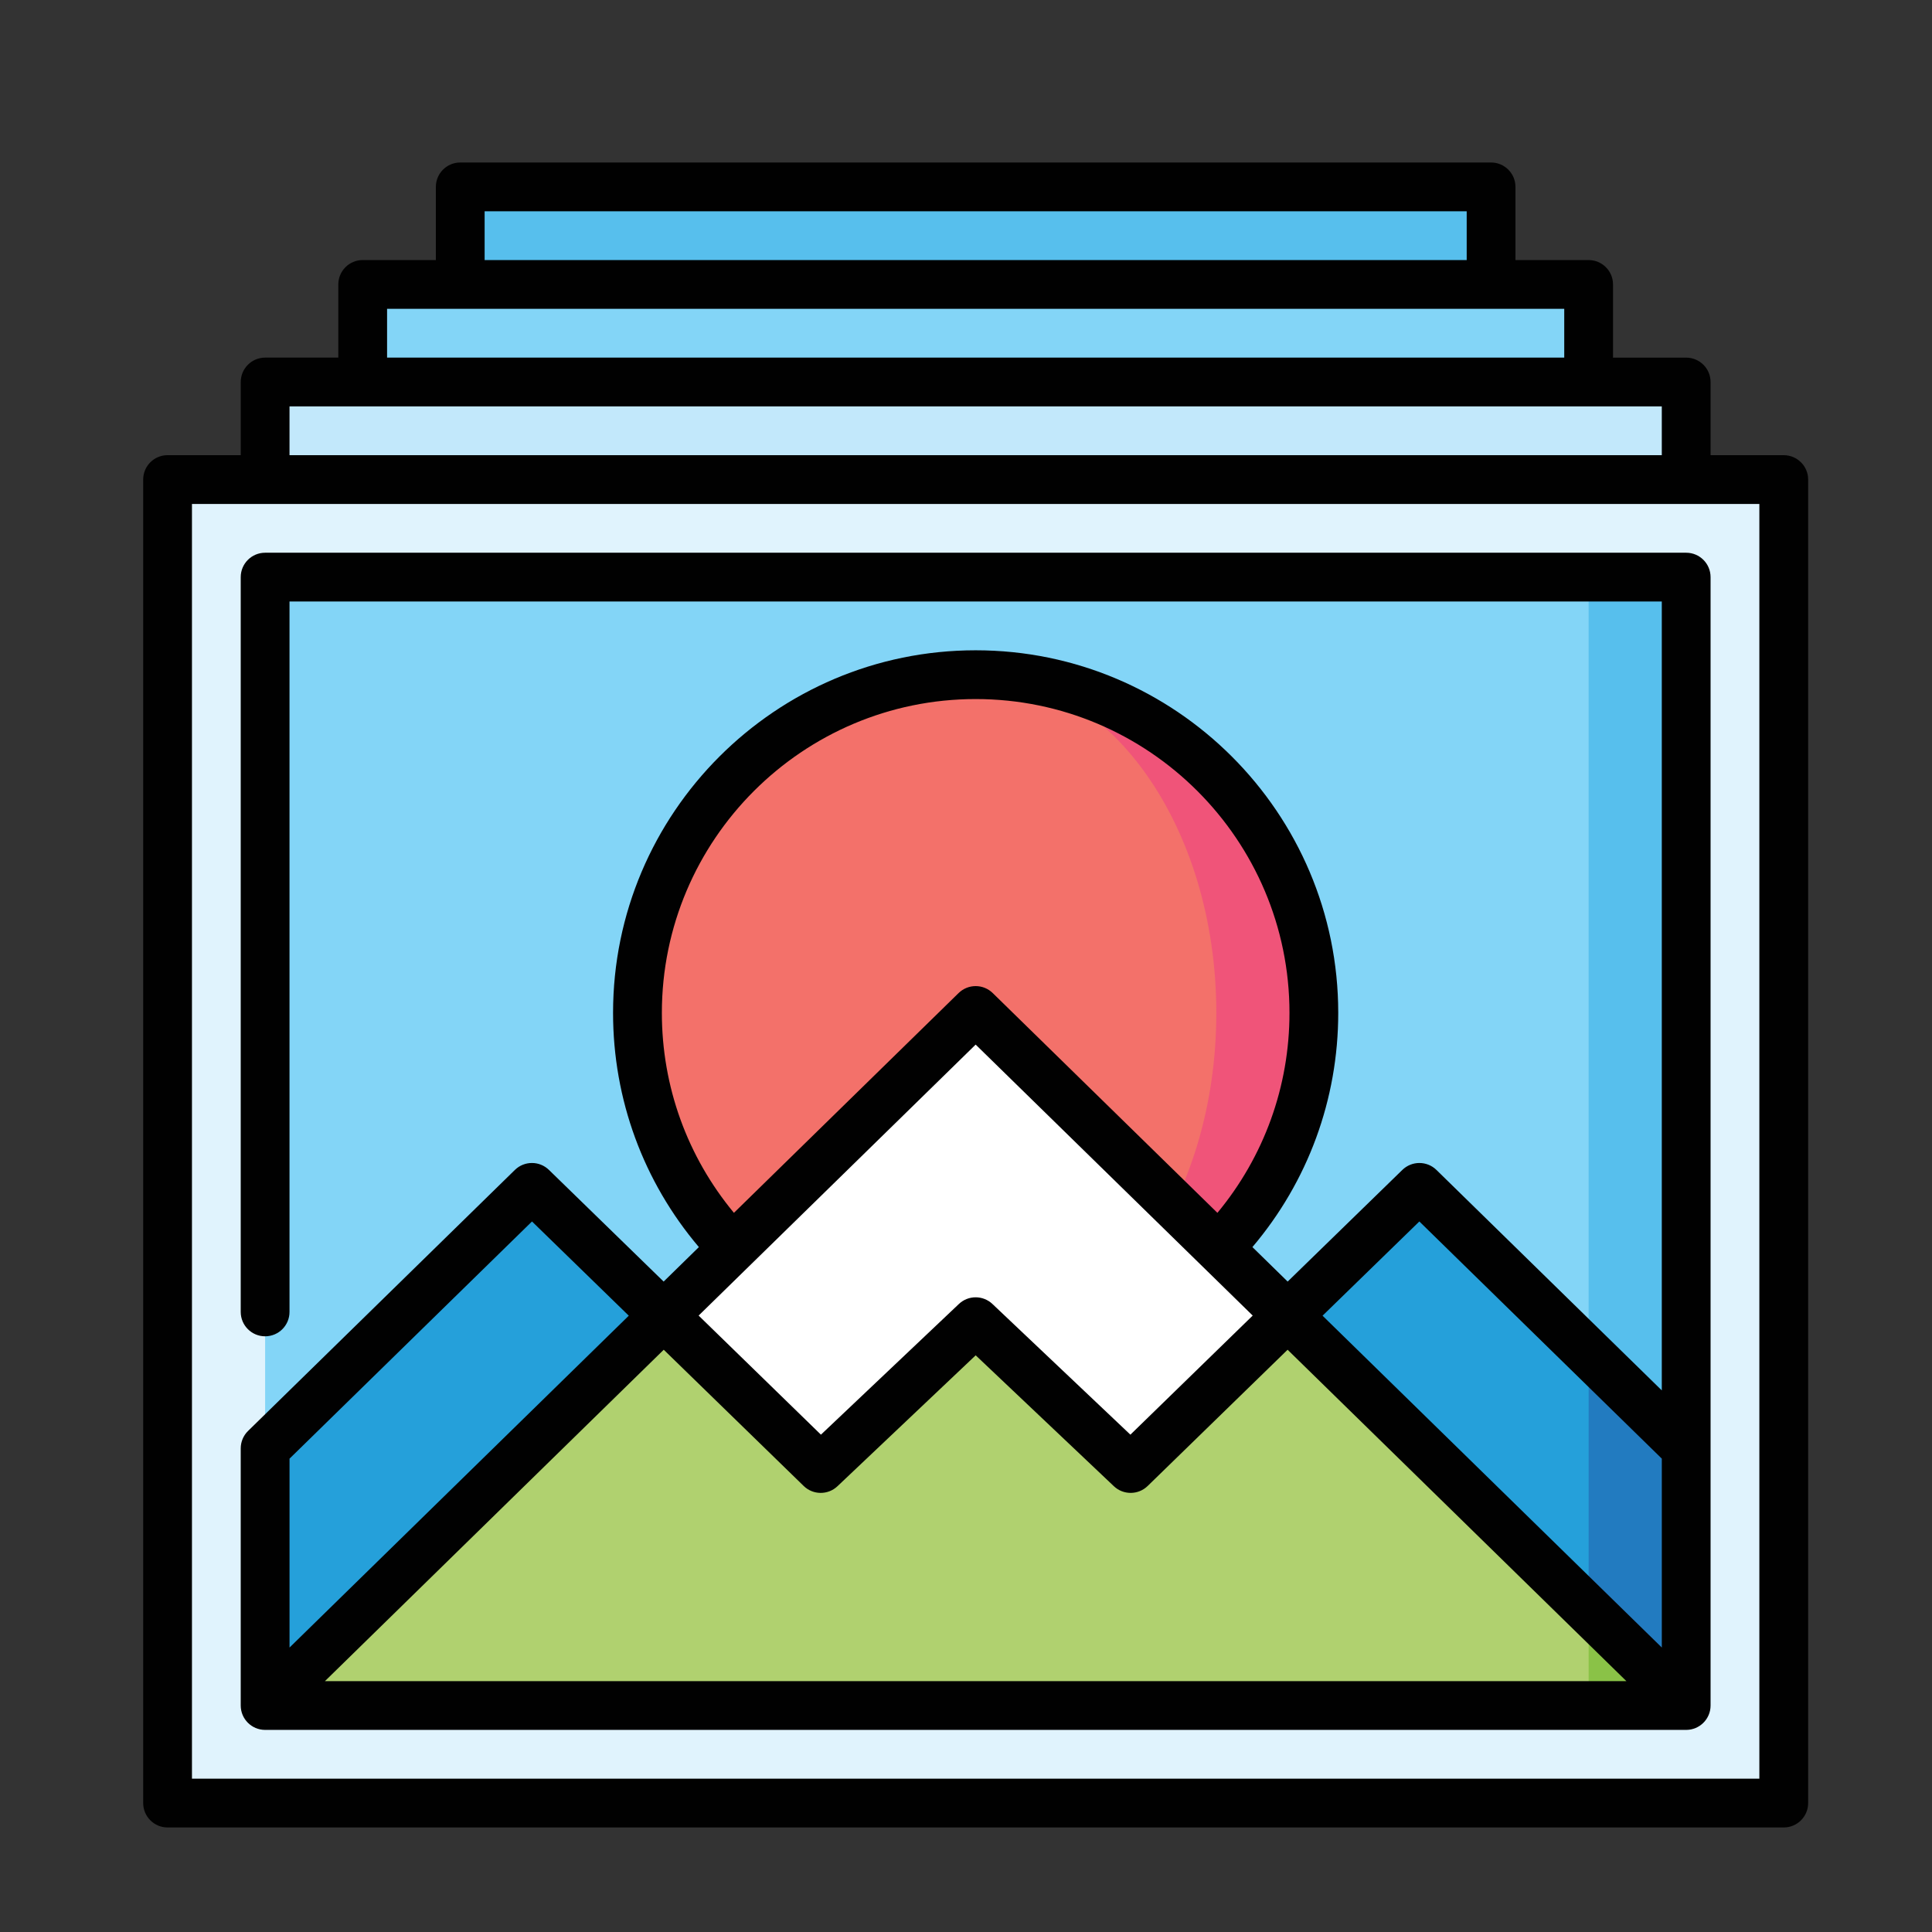 <?xml version="1.0" encoding="utf-8"?>
<!-- Generator: Adobe Illustrator 15.0.0, SVG Export Plug-In . SVG Version: 6.00 Build 0)  -->
<!DOCTYPE svg PUBLIC "-//W3C//DTD SVG 1.1//EN" "http://www.w3.org/Graphics/SVG/1.1/DTD/svg11.dtd">
<svg version="1.1" id="Layer_1" xmlns="http://www.w3.org/2000/svg" xmlns:xlink="http://www.w3.org/1999/xlink" x="0px" y="0px"
	 width="100px" height="100px" viewBox="0 0 100 100" enable-background="new 0 0 100 100" xml:space="preserve">
<rect x="0" y="0" width="100" height="100" fill="#333333" stroke="none"/>
<g>
	<path fill="#57BFED" d="M23.822,9.673h53.356v12.624H23.822V9.673z"/>
	<path fill="#83D5F7" d="M18.772,14.723h63.455v12.624H18.772V14.723z"/>
	<path fill="#C2E8FB" d="M13.723,19.772h73.554v12.624H13.723V19.772z"/>
	<path fill="#E0F3FD" d="M8.673,24.822h83.653v68.504H8.673V24.822z"/>
	<path fill="#57BFED" d="M82.228,29.872L56.98,74.968h30.297V29.872H82.228z"/>
	<path fill="#83D5F7" d="M13.723,29.872h68.504v45.096H13.723V29.872z"/>
	<path fill="#F05479" d="M50.5,34.921v35.01c9.668,0,17.505-7.837,17.505-17.505C68.005,42.758,60.168,34.921,50.5,34.921z"/>
	<path fill="#F3716A" d="M62.956,52.426c0-9.667-5.577-17.505-12.456-17.505c-9.667,0-17.505,7.837-17.505,17.505
		c0,9.668,7.837,17.505,17.505,17.505C57.379,69.931,62.956,62.094,62.956,52.426z"/>
	<path fill="#25A0DA" d="M27.534,61.459l14.944,14.55L13.723,88.277v-13.31L27.534,61.459z"/>
	<path fill="#227BC0" d="M87.277,74.968l-5.05-4.938l-5.05,15.723l10.1,2.525V74.968z"/>
	<path fill="#25A0DA" d="M73.466,61.459l-14.944,14.55l23.706,7.329V70.029L73.466,61.459z"/>
	<path fill="#8AC247" d="M87.277,88.277h-5.05l-5.05-2.47l5.05-2.47L87.277,88.277z"/>
	<path fill="#B0D16F" d="M82.228,83.338v4.939H13.723l20.63-20.18L50.5,61.752l16.147,6.346L82.228,83.338z"/>
	<path fill="#FFFFFF" d="M50.5,52.303L34.352,68.098l8.126,7.911l8.021-7.597l8.021,7.597l8.126-7.911L50.5,52.303z"/>
	<path fill="#010101" d="M92.326,23.56h-3.787v-3.787c0-0.697-0.565-1.262-1.262-1.262H83.49v-3.787
		c0-0.697-0.565-1.263-1.263-1.263H78.44V9.673c0-0.697-0.565-1.262-1.263-1.262H23.822c-0.697,0-1.262,0.565-1.262,1.262v3.787
		h-3.787c-0.697,0-1.262,0.565-1.262,1.263v3.787h-3.787c-0.697,0-1.263,0.565-1.263,1.262v3.787H8.673
		c-0.697,0-1.262,0.565-1.262,1.262v68.504c0,0.697,0.565,1.264,1.262,1.264h83.653c0.697,0,1.264-0.566,1.264-1.264V24.822
		C93.59,24.125,93.023,23.56,92.326,23.56z M25.084,10.936h50.832v2.524H25.084V10.936z M20.035,15.985h60.93v2.525h-60.93V15.985z
		 M14.985,21.035h71.029v2.525H14.985V21.035z M91.064,92.064H9.936v-65.98h81.128V92.064z"/>
	<path fill="#010101" d="M13.723,89.539h73.554c0.696,0,1.262-0.565,1.262-1.262V29.872c0-0.697-0.565-1.263-1.262-1.263H13.723
		c-0.697,0-1.263,0.565-1.263,1.263v38.033c0,0.697,0.565,1.262,1.263,1.262c0.697,0,1.262-0.564,1.262-1.262V31.134h71.029v40.833
		L74.35,60.556c-0.49-0.479-1.272-0.479-1.764-0.002l-5.937,5.78l-1.824-1.785c2.872-3.387,4.442-7.645,4.442-12.123
		c0-10.349-8.419-18.767-18.768-18.767c-10.348,0-18.767,8.418-18.767,18.767c0,4.478,1.569,8.736,4.442,12.123l-1.824,1.785
		l-5.937-5.78c-0.491-0.478-1.273-0.477-1.763,0.002L12.84,74.065c-0.243,0.237-0.38,0.563-0.38,0.902v13.31
		C12.46,88.974,13.026,89.539,13.723,89.539L13.723,89.539z M16.819,87.015l17.536-17.153l7.244,7.052
		c0.485,0.473,1.257,0.478,1.749,0.012l7.153-6.775l7.153,6.775c0.491,0.466,1.264,0.46,1.749-0.012l7.243-7.052l17.536,17.153
		H16.819z M73.465,63.223l12.55,12.276v9.777L68.455,68.1L73.465,63.223z M34.258,52.426c0-8.956,7.286-16.243,16.242-16.243
		s16.243,7.287,16.243,16.243c0,3.814-1.319,7.441-3.73,10.351L51.383,51.4c-0.491-0.48-1.274-0.48-1.766,0L37.988,62.776
		C35.576,59.867,34.258,56.239,34.258,52.426L34.258,52.426z M50.5,54.068l14.34,14.026l-6.331,6.164l-7.141-6.764
		c-0.487-0.461-1.25-0.461-1.736,0l-7.141,6.764l-6.33-6.164L50.5,54.068z M27.536,63.223l5.01,4.877l-17.56,17.177v-9.777
		L27.536,63.223z"/>
</g>
</svg>
